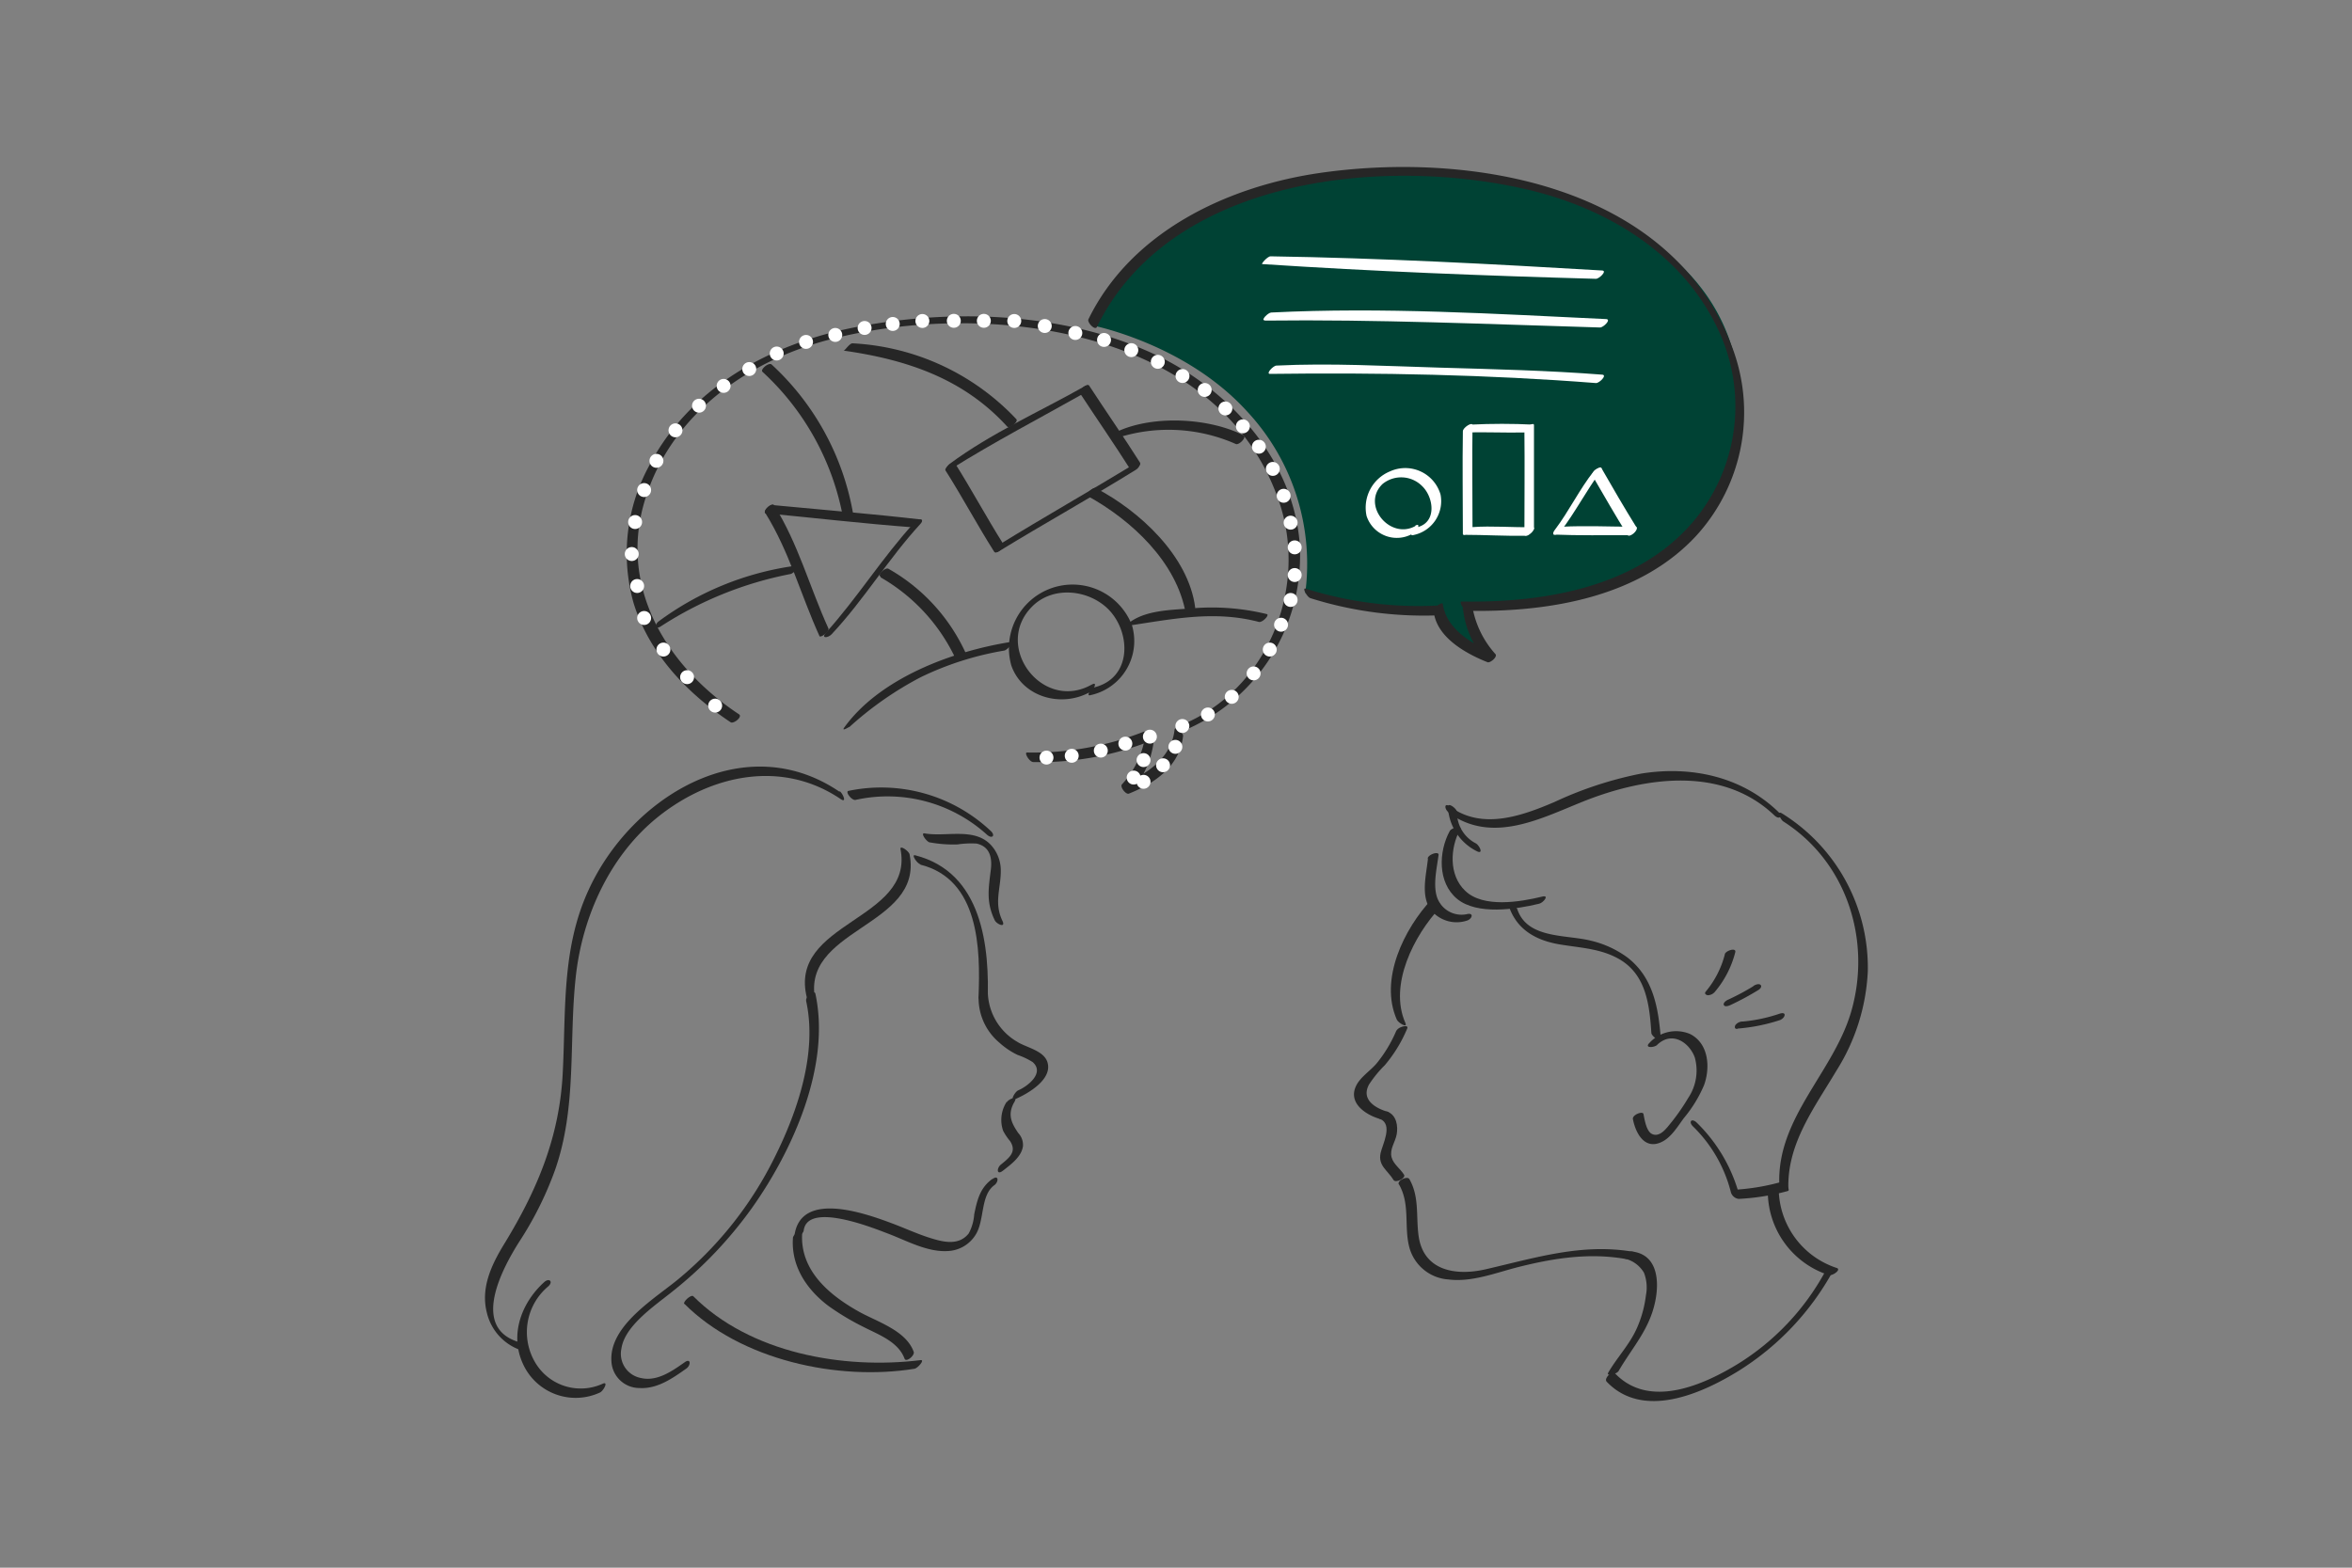 <svg xmlns="http://www.w3.org/2000/svg" viewBox="0 0 300 200"><rect x="0" y="0" width="300" height="200" fill="#808080" stroke="none"/><defs><style>.cls-1{isolation:isolate;}.cls-2{fill:#262626;}.cls-3{fill:#004234;mix-blend-mode:multiply;}.cls-4{fill:#fff;}</style></defs><title>ICON_1d</title><g class="cls-1"><g id="img"><path class="cls-2" d="M182.64,114.7c-3.56,3.79-6.74,10.27-4.47,15.39.17.39,1.41,1.14,1.09.42-2.15-4.85,1.1-11.19,4.44-14.75.33-.35-.74-1.4-1.06-1.06Z"/><path class="cls-2" d="M178.12,131.45a17.13,17.13,0,0,1-2.51,4.19c-.78.94-2.1,1.76-2.64,2.89-1.05,2.18,1.2,3.68,3,4.21.45.13,1.64-.72,1-.91-1.71-.51-3.35-1.63-2.35-3.47a14.61,14.61,0,0,1,2-2.45,17.91,17.91,0,0,0,2.87-4.69c.26-.6-1.14-.21-1.33.23Z"/><path class="cls-2" d="M176,142.74c1.74.69.33,3.27.1,4.35-.36,1.63.9,2.21,1.64,3.44.28.46,1.61-.23,1.35-.66-.48-.78-1.35-1.33-1.59-2.22-.28-1.05.47-1.93.65-2.94s0-2.43-1.16-2.88c-.43-.17-1.64.66-1,.91Z"/><path class="cls-2" d="M178.45,151.12c1.45,2.53.61,5.34,1.31,8a5.55,5.55,0,0,0,5,4.11c3,.38,6.12-.89,9-1.61,4.49-1.12,9-1.82,13.61-1,.46.08,1.63-.79,1-.91-6.56-1.15-12.55.77-18.87,2.22-3.86.89-8,.18-8.57-4.36-.32-2.46.12-4.9-1.16-7.14-.27-.46-1.6.21-1.35.66Z"/><path class="cls-2" d="M207.36,160.6a3.86,3.86,0,0,1,2.33,1.77,5.21,5.21,0,0,1,.25,2.88,14.6,14.6,0,0,1-1.11,4.09c-.93,2.16-2.54,3.78-3.7,5.78-.31.54,1.1.18,1.33-.22,1.78-3.06,3.94-5.29,4.67-8.9.56-2.72.22-6-3-6.34-.48-.06-1.56.84-.72.94Z"/><path class="cls-2" d="M182.14,109.52c-.21,2.09-1,4.87.45,6.67a4.22,4.22,0,0,0,4.48,1.27c.7-.18,1-1.08,0-.83a3.3,3.3,0,0,1-3.79-2.21c-.51-1.62,0-3.71.21-5.35.05-.53-1.33-.06-1.39.45Z"/><path class="cls-2" d="M196.73,114.38c-2.83.69-7.56,1.49-9.86-.75-2.09-2-1.92-5.45-.62-7.84.3-.56-1.11-.19-1.33.22-1.43,2.63-1.58,6.57.93,8.66s7.51,1.35,10.48.62c.52-.12,1.34-1.14.4-.91Z"/><path class="cls-2" d="M184.69,103a6.65,6.65,0,0,0,3.69,5.6c.88.43.34-.72-.12-1a4.42,4.42,0,0,1-2.42-4c0-.43-1.17-1.3-1.15-.67Z"/><path class="cls-2" d="M184.71,103.65c5.68,4.17,11.93.69,17.61-1.55,7.72-3,17.42-4.35,24,1.92.64.61,1.12.15.47-.48-4.7-4.51-11.17-5.87-17.5-4.84a47.89,47.89,0,0,0-11,3.61c-4.16,1.78-9.23,3.61-13.32.6-.82-.6-.74.34-.18.74Z"/><path class="cls-2" d="M227.42,104.77c8.12,5.14,11.33,15.16,8.71,24.26-2.24,7.74-9.46,13.51-9.18,22,0,.43,1.18,1.3,1.16.67-.19-5.78,3.31-10.37,6.13-15.11a26,26,0,0,0,4-12.66,23.15,23.15,0,0,0-10.9-20.13c-.82-.52-.3.68.12,1Z"/><path class="cls-2" d="M227.16,150.8a28.19,28.19,0,0,1-6.25,1l1,.91a20.29,20.29,0,0,0-5.48-9.48c-.63-.62-1.12-.15-.48.48a17.8,17.8,0,0,1,4.81,8.33,1.19,1.19,0,0,0,1,.91,28.78,28.78,0,0,0,6.26-1c.47-.12-.44-1.27-.9-1.15Z"/><path class="cls-2" d="M211.83,132.4c-.31-3.93-1-7.76-4.28-10.27a12.83,12.83,0,0,0-4.63-2.12c-3.17-.8-8.1-.21-9.38-4-.14-.41-1.35-1.19-1.09-.42,1,3,3.45,4.38,6.47,4.89,2.65.45,5.32.52,7.71,1.94,3.35,2,3.77,5.83,4,9.34,0,.43,1.21,1.29,1.16.68Z"/><path class="cls-2" d="M211.36,133.31c1.94-1.87,4.16-.26,4.82,1.62a6.27,6.27,0,0,1-.84,5.13,26.89,26.89,0,0,1-2.48,3.52c-.45.56-1.26,1.53-2.16,1.08-.72-.36-.94-1.88-1.07-2.53-.09-.44-1.46.1-1.35.65.38,1.91,1.57,4,3.76,2.86,1.16-.59,2-2,2.74-3a16.71,16.71,0,0,0,2.56-4.17c.83-2.24.63-5.35-1.78-6.56a4.6,4.6,0,0,0-5.17,1.14c-.7.68.57.63,1,.25Z"/><path class="cls-2" d="M225.49,152.32a11.22,11.22,0,0,0,7.78,10.35c.45.14,1.65-.7,1-.91a10.74,10.74,0,0,1-7.39-9.9c0-.56-1.41,0-1.39.46Z"/><path class="cls-2" d="M204.91,176.25c4.62,4.87,12.05,1.6,16.82-1.34a34.66,34.66,0,0,0,12-12.63c.47-.85-.73-.4-1,.08a31.65,31.65,0,0,1-10.91,11.55c-4.52,2.8-11.47,5.89-15.84,1.28-.35-.38-1.42.67-1.06,1.06Z"/><path class="cls-2" d="M129.5,140.22c1.59-.68,4.82-2.53,4.09-4.74-.47-1.46-2.74-1.86-3.84-2.57a7.51,7.51,0,0,1-3.75-6.25c0-.67-1.17.18-1.18.65a7.4,7.4,0,0,0,2.63,5.69,9.69,9.69,0,0,0,2.36,1.59,8.84,8.84,0,0,1,1.91.91c1.55,1.37-.61,3.07-1.84,3.6-.43.18-1.13,1.44-.38,1.12Z"/><path class="cls-2" d="M117.4,110.31c7.5,1.88,7.67,10.72,7.41,16.91,0,.47,1.13,1.3,1.15.89.31-7.37-.66-16.81-9.24-19-.54-.13.26,1.06.68,1.16Z"/><path class="cls-2" d="M128.41,140.56a4.23,4.23,0,0,0-.46,3.7,7.32,7.32,0,0,0,.88,1.31c.9,1.36-.08,2.12-1.16,3-.55.43-.57,1.41.23.8,1-.78,2.39-1.77,2.58-3.14a2.21,2.21,0,0,0-.59-1.67c-.92-1.33-1.41-2.43-.49-4,.49-.84-.72-.39-1,.08Z"/><path class="cls-2" d="M126.55,150.42c-1.56,1.14-1.92,2.7-2.29,4.51a6,6,0,0,1-.7,2.43c-1.18,1.49-3,1.14-4.44.72-1.72-.49-3.37-1.25-5-1.88-3.27-1.23-12-4.54-12.79,1.45-.08.64,1.12-.18,1.18-.65.47-3.75,8.93-.31,10.73.37,2.42.91,5.16,2.47,7.84,2.22a4.38,4.38,0,0,0,3.37-2.08c1.15-1.82.59-5,2.37-6.3.58-.41.59-1.39-.23-.79Z"/><path class="cls-2" d="M101.14,157.94c-.25,3.58,1.74,6.56,4.52,8.66a32.26,32.26,0,0,0,4.37,2.63c1.92,1,4.53,1.89,5.35,4.11.19.52,1.34-.42,1.16-.89-1-2.76-4.75-3.84-7.1-5.18-3.74-2.11-7.45-5.25-7.12-10,.05-.66-1.15.17-1.18.65Z"/><path class="cls-2" d="M114.86,108.33c1.78,9.13-14.44,9.24-11.93,19,.1.41,1.3,1.22,1.16.67-2.47-9.58,13.75-9.64,11.93-19-.08-.42-1.27-1.25-1.16-.67Z"/><path class="cls-2" d="M102.81,127.64c1.48,6.62-1.06,14.12-4,20a47.32,47.32,0,0,1-12.17,15.45c-3,2.52-9,6-8.65,10.63a3.58,3.58,0,0,0,3.61,3.36c2.24.13,4.2-1.25,5.95-2.49.58-.41.59-1.38-.23-.79-1.56,1.1-3.52,2.49-5.57,2a3.14,3.14,0,0,1-2.49-3.74c.43-3,4.44-5.6,6.64-7.4a52.67,52.67,0,0,0,9.94-10.45C101.08,146.86,106,136,104,126.76c-.12-.51-1.28.38-1.17.88Z"/><path class="cls-2" d="M69.4,163.58c-2.86,2.6-4.39,6.62-2.74,10.32a7.38,7.38,0,0,0,9.87,3.75c.42-.19,1.12-1.45.37-1.13a6.74,6.74,0,0,1-8.57-2.59,7.61,7.61,0,0,1,1.6-9.82c.67-.6.13-1.13-.53-.53Z"/><path class="cls-2" d="M109.12,102.05a18.89,18.89,0,0,1,16.76,4.43c.65.59,1.14.13.48-.48a20.38,20.38,0,0,0-18.14-5.1c-.46.1.43,1.25.9,1.15Z"/><path class="cls-2" d="M118.56,107.46a16.48,16.48,0,0,0,3.57.27,11.8,11.8,0,0,1,2.43-.11c1.82.4,2,2,1.81,3.42-.3,2.42-.58,4.11.52,6.38.23.46,1.38,1,1,.12-1.18-2.42-.18-4.21-.24-6.64a4.78,4.78,0,0,0-1.17-3c-2.11-2.41-5.74-1.09-8.55-1.58-.58-.1.25,1.09.68,1.16Z"/><path class="cls-2" d="M107.07,101c-12.18-8.25-26.6.71-32,12.55-3.47,7.53-2.87,15.43-3.3,23.48s-3.25,14.8-7.47,21.69c-1.61,2.64-3,5.56-2.21,8.71a6.67,6.67,0,0,0,4.26,4.79c.77.27,0-.94-.41-1.08-5.94-2-1.67-9.63.3-12.74a43.89,43.89,0,0,0,4.55-9.12c2.83-8.07,1.74-16.34,2.65-24.67.84-7.74,4.39-15.54,10.56-20.45,6.74-5.36,15.77-7.27,23.24-2.21.8.54.29-.68-.12-1Z"/><path class="cls-2" d="M87.29,166.33c7.15,7.17,19.55,9.88,29.37,8.29.39-.07,1.36-1.17.77-1.1-9.86,1.22-21.76-.9-29-8.15-.27-.27-1.38.73-1.15,1Z"/><path class="cls-2" d="M220,121.77a12.06,12.06,0,0,1-2.42,4.72c-.23.27,0,.42.23.48a1.21,1.21,0,0,0,.95-.47,12.59,12.59,0,0,0,2.57-5c.18-.67-1.2-.23-1.33.23Z"/><path class="cls-2" d="M223.62,125.83a30.26,30.26,0,0,1-3.23,1.72c-.2.09-.64.39-.51.67s.66.09.84,0a35.27,35.27,0,0,0,3.58-1.93c.2-.12.48-.42.26-.64s-.76,0-.94.17Z"/><path class="cls-2" d="M221.67,131.22a23.12,23.12,0,0,0,5.33-1.07c.67-.22,1-1.14,0-.83a20.45,20.45,0,0,1-4.65,1,1.2,1.2,0,0,0-1,.46c-.11.23-.12.51.24.48Z"/><path class="cls-3" d="M139.23,41.49s11.92,2.27,19.84,11a28.51,28.51,0,0,1,7.42,23.15,55.52,55.52,0,0,0,17,1.78s0,3.8,6.41,6.45c-1.78-2.5-3.47-5-3-6.56,4.59-.11,35-.4,35.09-25.21S192.12,22.59,182,22,149.25,22.25,139.23,41.49Z"/><path class="cls-2" d="M146.11,93.58a11.56,11.56,0,0,1-3,6.48c-.3.33.5,1.34.88,1.19,3.34-1.34,6.49-3.51,6.91-7.35.05-.43-1-1.41-1.09-.77-.4,3.58-3.54,5.66-6.61,6.89l.88,1.19a12,12,0,0,0,3.08-6.64c.06-.47-1-1.39-1.07-1Z"/><path class="cls-2" d="M186.62,77.75a11.52,11.52,0,0,0,3.06,6.63l1-1c-2.77-1.11-6.2-3.08-6.65-6.33-.05-.33-1.2.47-1.17.86.3,3.36,4.08,5.46,6.87,6.57.35.14,1.35-.71,1-1.05a12.12,12.12,0,0,1-3-6.49c-.06-.32-1.21.47-1.18.86Z"/><path class="cls-2" d="M94.28,91.14c-9.08-6-15.31-15.94-12.12-27s13-18.07,23.76-20.85c19.69-5.09,49.61-1.6,57.22,20.68,3.8,11.11-1.51,24.15-12.6,28.58-.66.26-.89,1.18.05.82a24.18,24.18,0,0,0,15.18-24.13c-.93-11.12-9.54-20.11-19.39-24.44-11.32-5-25.13-5.4-37.15-3.08-10.86,2.09-21.3,7.68-26.5,17.83a23.31,23.31,0,0,0-1.92,17.37c2,6.48,6.85,11.55,12.38,15.22.38.25,1.53-.68,1.09-1Z"/><path class="cls-2" d="M145.83,93.37A38.52,38.52,0,0,1,131,96c-.41,0,.3,1.21.79,1.22a38.33,38.33,0,0,0,14.86-2.65c.5-.2-.38-1.39-.79-1.22Z"/><path class="cls-2" d="M187.25,77.93c10.3.17,21.89-1.7,29.19-9.67a23.36,23.36,0,0,0,4.43-24.15c-7.81-20.65-33.56-24.87-52.83-22-11.69,1.76-23.79,7.53-29.21,18.62-.19.41.84,1.46,1.07,1C149.13,22.83,175.73,20,194,24c10.25,2.21,20.15,7.87,24.91,17.56a22.83,22.83,0,0,1-3,25.06c-7.18,8.36-19,10.29-29.48,10.12-.41,0,.31,1.21.79,1.22Z"/><circle class="cls-4" cx="91.22" cy="90.02" r="0.89"/><circle class="cls-4" cx="87.64" cy="86.39" r="0.89"/><circle class="cls-4" cx="84.62" cy="82.87" r="0.89"/><circle class="cls-4" cx="82.16" cy="78.84" r="0.89"/><circle class="cls-4" cx="81.27" cy="74.76" r="0.89"/><circle class="cls-4" cx="80.58" cy="70.68" r="0.89"/><circle class="cls-4" cx="81.01" cy="66.6" r="0.89"/><circle class="cls-4" cx="82.16" cy="62.52" r="0.89"/><circle class="cls-4" cx="83.73" cy="58.79" r="0.89"/><circle class="cls-4" cx="86.16" cy="54.9" r="0.89"/><circle class="cls-4" cx="89.16" cy="51.76" r="0.89"/><circle class="cls-4" cx="92.3" cy="49.23" r="0.89"/><circle class="cls-4" cx="95.57" cy="47.08" r="0.89"/><circle class="cls-4" cx="99.07" cy="45.1" r="0.89"/><circle class="cls-4" cx="102.81" cy="43.62" r="0.89"/><circle class="cls-4" cx="106.54" cy="42.73" r="0.89"/><circle class="cls-4" cx="110.28" cy="41.84" r="0.89"/><circle class="cls-4" cx="113.87" cy="41.33" r="0.89"/><circle class="cls-4" cx="117.65" cy="40.95" r="0.89"/><circle class="cls-4" cx="121.66" cy="40.93" r="0.89"/><circle class="cls-4" cx="125.49" cy="40.93" r="0.89"/><circle class="cls-4" cx="129.37" cy="40.95" r="0.89"/><circle class="cls-4" cx="133.26" cy="41.59" r="0.89"/><circle class="cls-4" cx="137.16" cy="42.48" r="0.89"/><circle class="cls-4" cx="140.82" cy="43.37" r="0.89"/><circle class="cls-4" cx="144.3" cy="44.67" r="0.89"/><circle class="cls-4" cx="147.68" cy="46.16" r="0.89"/><circle class="cls-4" cx="150.83" cy="47.97" r="0.89"/><circle class="cls-4" cx="153.66" cy="49.75" r="0.89"/><circle class="cls-4" cx="156.3" cy="52.11" r="0.89"/><circle class="cls-4" cx="158.53" cy="54.39" r="0.89"/><circle class="cls-4" cx="160.57" cy="56.99" r="0.89"/><circle class="cls-4" cx="162.35" cy="59.82" r="0.89"/><circle class="cls-4" cx="163.73" cy="63.25" r="0.89"/><circle class="cls-4" cx="164.62" cy="66.68" r="0.89"/><circle class="cls-4" cx="165.14" cy="69.83" r="0.89"/><circle class="cls-4" cx="165.14" cy="73.36" r="0.89"/><circle class="cls-4" cx="164.62" cy="76.54" r="0.89"/><circle class="cls-4" cx="163.4" cy="79.7" r="0.89"/><circle class="cls-4" cx="161.96" cy="82.87" r="0.89"/><circle class="cls-4" cx="159.9" cy="85.91" r="0.89"/><circle class="cls-4" cx="157.11" cy="88.9" r="0.89"/><circle class="cls-4" cx="154.07" cy="91.15" r="0.89"/><circle class="cls-4" cx="150.81" cy="92.62" r="0.89"/><circle class="cls-4" cx="143.54" cy="94.87" r="0.89"/><circle class="cls-4" cx="149.92" cy="95.28" r="0.89"/><circle class="cls-4" cx="148.35" cy="97.63" r="0.89"/><circle class="cls-4" cx="145.86" cy="99.74" r="0.89"/><circle class="cls-4" cx="144.6" cy="99.2" r="0.89"/><circle class="cls-4" cx="146.67" cy="93.98" r="0.89"/><circle class="cls-4" cx="145.86" cy="96.97" r="0.89"/><circle class="cls-4" cx="140.41" cy="95.76" r="0.89"/><circle class="cls-4" cx="136.7" cy="96.42" r="0.89"/><circle class="cls-4" cx="133.48" cy="96.65" r="0.89"/><path class="cls-2" d="M97.6,65.42c3.07,4.91,4.55,10.5,6.93,15.74.12.25,1.32-.58,1.13-1-2.38-5.23-3.85-10.81-6.93-15.72-.22-.36-1.4.55-1.13,1Z"/><path class="cls-2" d="M97.79,65.49c6.23.6,12.47,1.32,18.72,1.79.39,0,1.25-1,1-1-6.31-.73-12.65-1.24-19-1.85-.43,0-1.39,1-.75,1.11Z"/><path class="cls-2" d="M106.07,80.92c4.13-4.4,7.23-9.62,11.31-14.06.68-.75-.28-.71-.74-.21-4.07,4.44-7.26,9.59-11.29,14.07-.68.76.27.68.72.2Z"/><path class="cls-4" d="M208.73,67.27c-1.56-2.5-3-5-4.49-7.59-.16-.27-1.35.61-1.13,1,1.48,2.54,2.93,5.09,4.49,7.58.22.36,1.4-.55,1.13-1Z"/><path class="cls-4" d="M208.54,67.2c-3.11,0-6.25-.16-9.36,0-.37,0-1.24,1-1,1,3.2.13,6.42.07,9.62.08.43,0,1.38-1.1.75-1.11Z"/><path class="cls-4" d="M203.32,60.07c-1.88,2.38-3.18,5.13-5,7.53-.61.8.32.76.73.21,1.87-2.45,3.28-5.2,5.11-7.68.52-.72-.54-.42-.83-.06Z"/><path class="cls-2" d="M120.59,60c2.16,3.41,4.07,7,6.22,10.39.23.37,1.42-.53,1.15-1-2.15-3.42-4.07-7-6.22-10.4-.1-.17-1.31.7-1.15,1Z"/><path class="cls-2" d="M127.45,70.31c5.77-3.54,11.7-6.82,17.45-10.39.58-.36.74-1.3-.13-.77C139,62.66,133.1,66,127.33,69.56c-.59.35-.75,1.28.12.75Z"/><path class="cls-2" d="M121.21,59.89c5.61-3.52,11.44-6.55,17.2-9.8.61-.34.75-1.27-.13-.77-5.71,3.22-11.86,5.94-17.15,9.86-.51.37-.8,1.26.08.71Z"/><path class="cls-2" d="M137.77,50.19c2.15,3.28,4.39,6.51,6.49,9.83.18.29,1.38-.6,1.15-1-2.1-3.32-4.35-6.54-6.49-9.83-.23-.35-1.42.56-1.15,1Z"/><path class="cls-4" d="M186.69,68.23c2.66,0,5.32.17,8,.12.43,0,1.39-1.11.77-1.1-2.56.06-5.14-.19-7.69,0-.37,0-1.15,1-1.05,1Z"/><path class="cls-4" d="M195.66,67.4c0-4.39,0-8.78,0-13.17,0-.44-1.23.3-1.22.79.05,4.4,0,8.79,0,13.18,0,.43,1.22-.32,1.22-.8Z"/><path class="cls-4" d="M187.82,67.32c0-4.37-.06-8.73,0-13.09,0-.43-1.22.29-1.23.79-.07,4.37,0,8.74,0,13.11,0,.38,1.2-.36,1.21-.81Z"/><path class="cls-4" d="M186.82,55.17c2.6-.07,5.21.06,7.8,0,.36,0,1.21-1,.92-1-2.64-.13-5.3-.13-7.94,0-.41,0-1.37,1.11-.78,1.09Z"/><path class="cls-2" d="M139.24,87.34c-6.29,3.55-12.67-4.94-7.55-10,2.67-2.65,7.29-2.13,9.8.51,2.8,3,2.84,8.61-1.83,9.82-.41.11-1.29,1.25-.5,1a7.06,7.06,0,0,0,5.22-8.91A8.12,8.12,0,0,0,129,84.92c1.46,4.1,6.48,5.38,10.06,3.35.43-.24,1-1.4.2-.93Z"/><path class="cls-4" d="M180.53,67.11c-3.25,1.8-6.95-2.69-4.19-5.36a3.76,3.76,0,0,1,5.06.27c1.45,1.39,1.91,4.56-.57,5.23-.4.11-1.29,1.25-.5,1a4.41,4.41,0,0,0,3.41-5.17,4.69,4.69,0,0,0-6.43-2.95,5,5,0,0,0-3,5.7,4.06,4.06,0,0,0,6,2.18c.43-.24,1-1.41.2-.94Z"/><path class="cls-2" d="M167.14,76.31a48.26,48.26,0,0,0,17.05,2.16c.44,0-.31-1.25-.79-1.22a47.81,47.81,0,0,1-16.84-2.15c-.54-.18.16,1.08.58,1.21Z"/><path class="cls-4" d="M161,33.69c14.14.93,28.4,1.49,42.56,1.88.42,0,1.45-1,.82-1.06-14.06-.83-28.24-1.59-42.32-1.81-.39,0-1.26,1-1.06,1Z"/><path class="cls-4" d="M161.32,40.9c14.29-.17,28.49.46,42.77.88.42,0,1.44-1,.81-1.07-14.19-.67-28.54-1.55-42.75-.84-.38,0-1.4,1-.83,1Z"/><path class="cls-4" d="M162,47.7c13.8-.18,27.81.09,41.58,1.17.43,0,1.43-1,.81-1.07-6.92-.54-13.87-.7-20.8-.9s-13.89-.6-20.78-.26c-.4,0-1.41,1.07-.81,1.06Z"/><path class="cls-2" d="M108.31,92.78a43.36,43.36,0,0,1,9.14-6.39A39.28,39.28,0,0,1,128.08,83c.42-.06,1.34-1.18.77-1.09-7.38,1.18-16.63,4.6-21.17,10.91-.37.52.5,0,.63-.08Z"/><path class="cls-2" d="M143.51,79.88c5.79-.84,11.22-2.07,17.05-.54.47.12,1.45-.93,1-1a29.56,29.56,0,0,0-9.74-.71c-2.55.19-5.9.23-7.93,1.93-.08.06-.3.35-.4.37Z"/><path class="cls-2" d="M107.59,44.73c8,1.13,15.28,3.54,20.87,9.68.31.34,1.46-.61,1.18-.93a30.84,30.84,0,0,0-20.91-9.68c-.39,0-1,1-1.14.93Z"/><path class="cls-2" d="M138.71,63.27c5.6,3.07,11.43,8.46,12.55,15.09.05.3,1.24-.46,1.19-.83-.84-6.61-7.13-12.37-12.7-15.27-.32-.16-1.38.82-1,1Z"/><path class="cls-2" d="M101.3,72.2A38,38,0,0,0,84,79.28c-.52.41-.48,1.1.27.64a46.72,46.72,0,0,1,16.56-6.69c.42-.07,1.34-1.16.52-1Z"/><path class="cls-2" d="M97.25,47.43a33.5,33.5,0,0,1,10.31,18.76c.09.48,1.31-.33,1.23-.79A33.71,33.71,0,0,0,98.43,46.51c-.36-.34-1.49.63-1.18.92Z"/><path class="cls-2" d="M112.33,73.66A23.42,23.42,0,0,1,122,84.28c.16.35,1.38-.48,1.16-1a23.61,23.61,0,0,0-9.84-10.72c-.39-.22-1.48.79-1,1Z"/><path class="cls-2" d="M142.1,56a21.24,21.24,0,0,1,15.52.64c.4.2,1.44-.86,1-1.1-4.46-2.26-11.54-2.59-16.1-.49-.29.13-1.09,1.23-.38.95Z"/></g></g></svg>